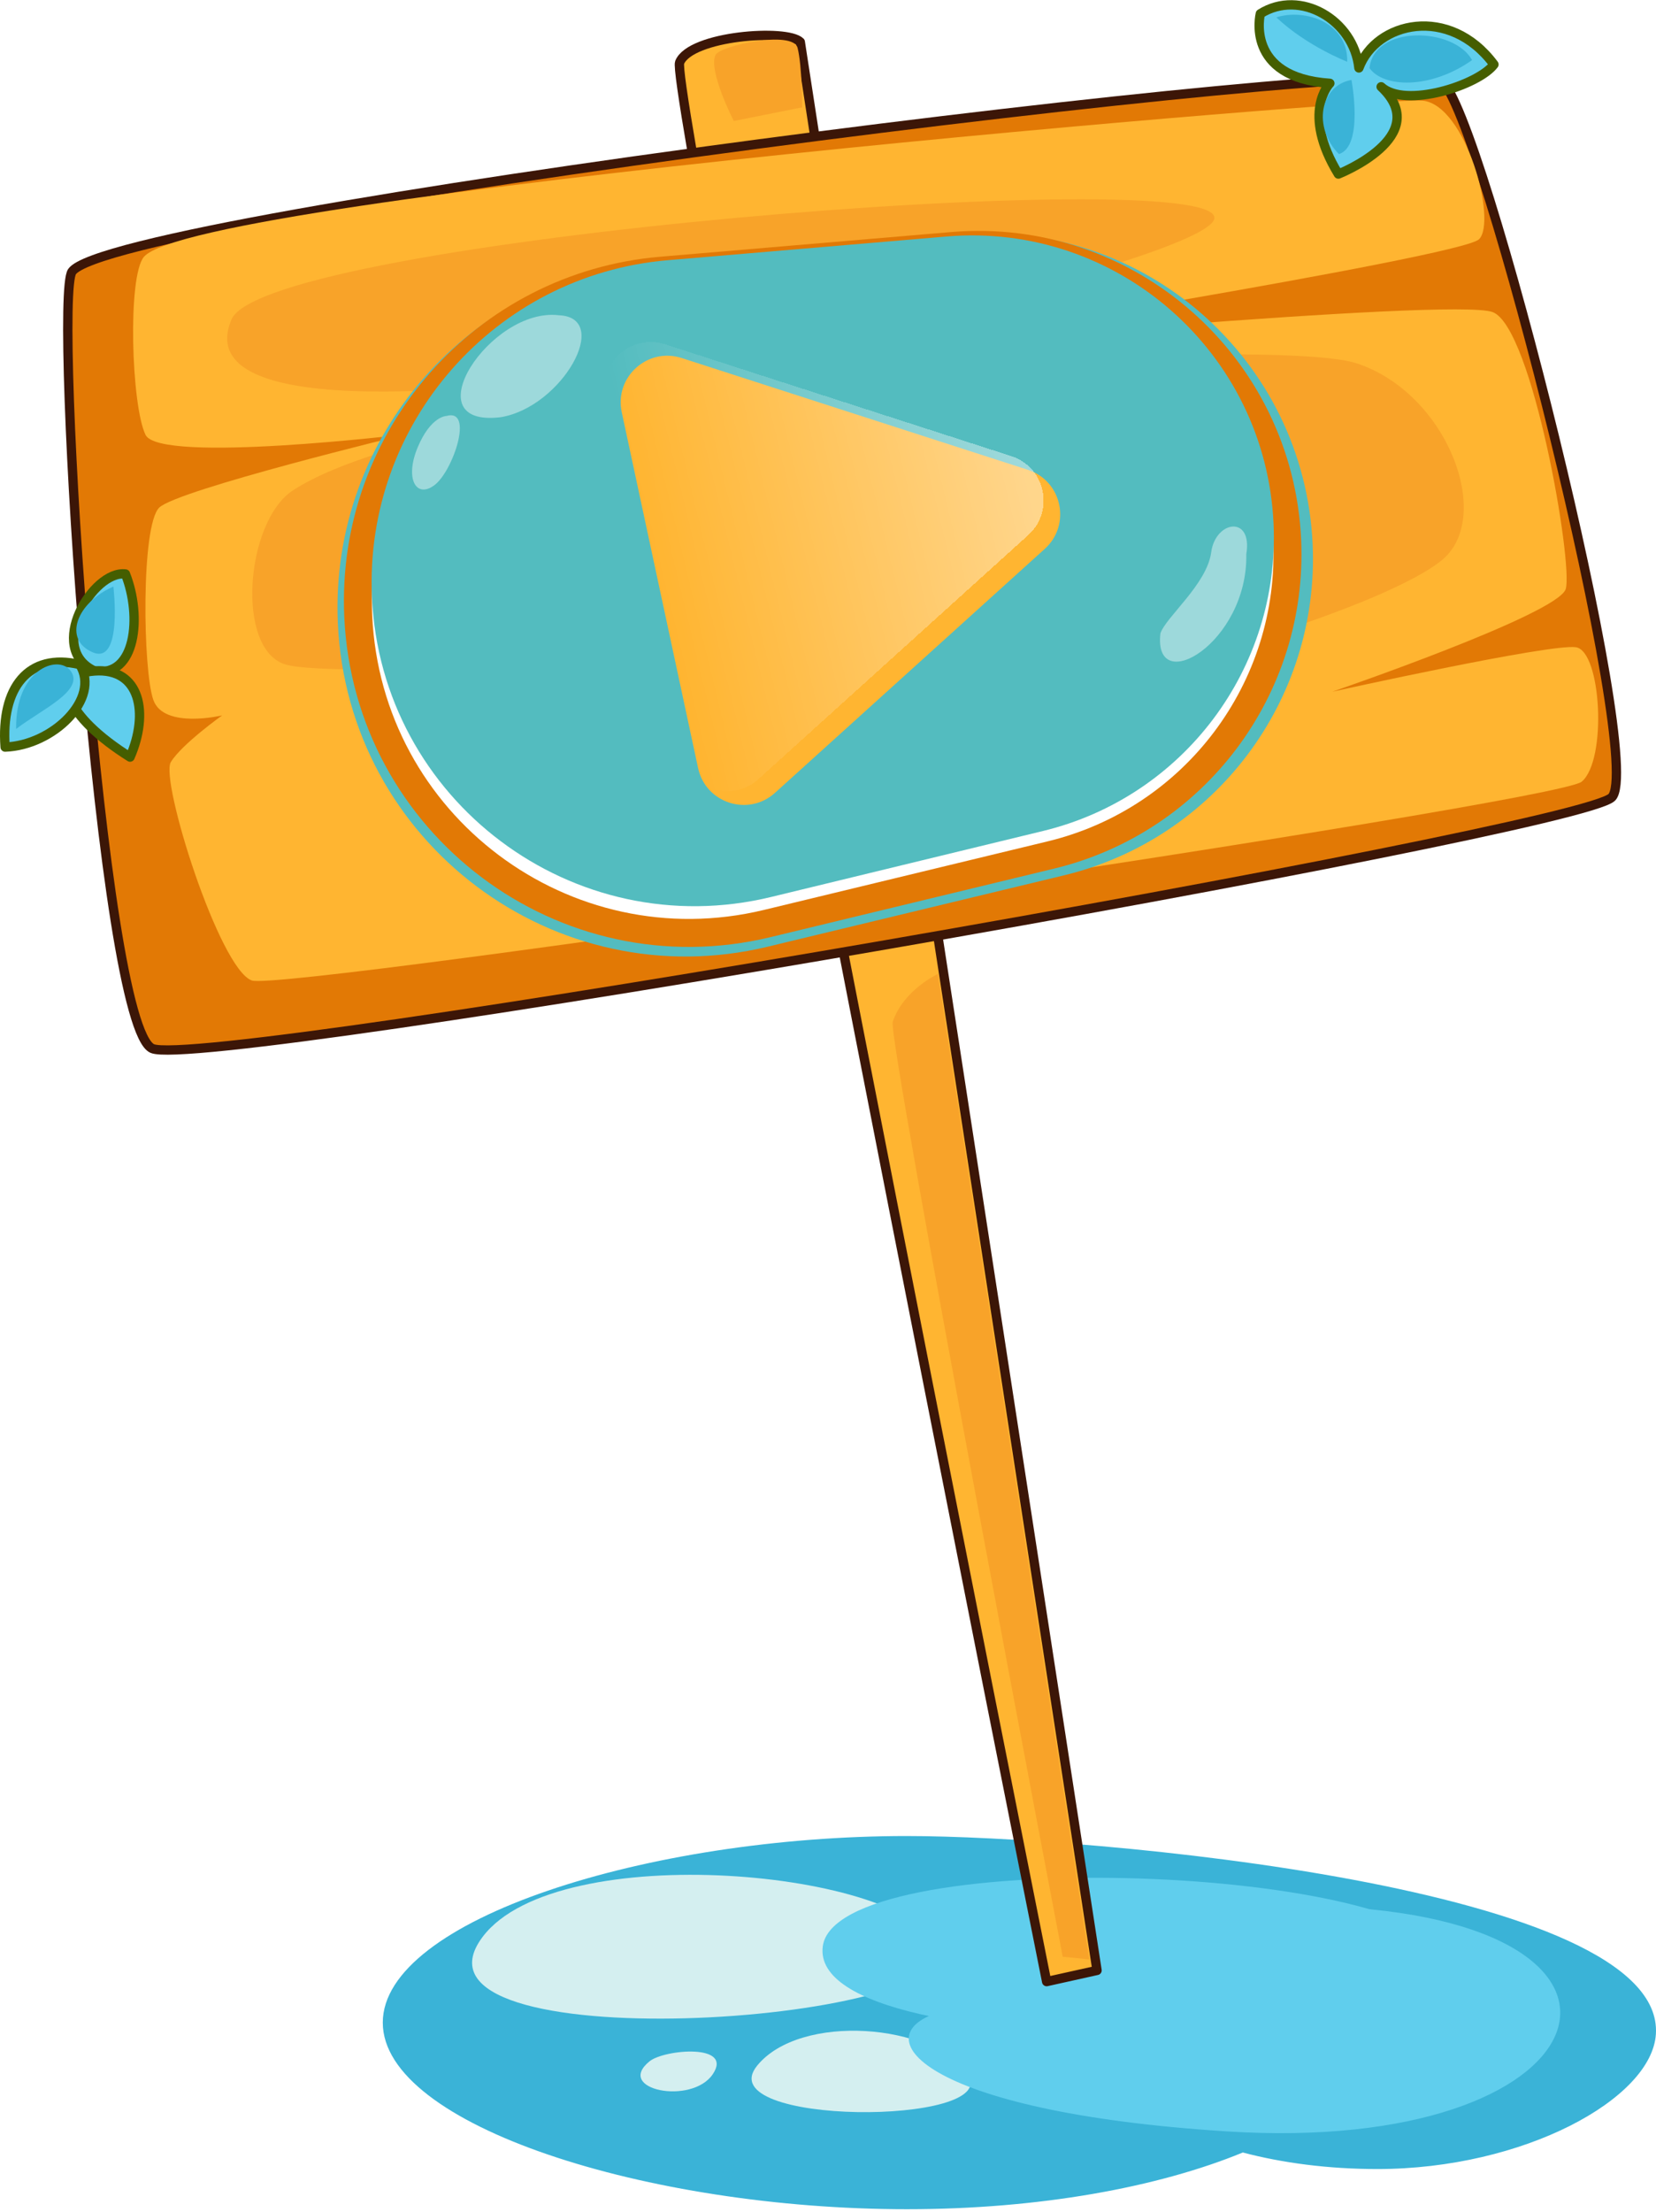 <svg width="355" height="474" viewBox="0 0 355 474" fill="none" xmlns="http://www.w3.org/2000/svg">
<path d="M194.432 393.43C139.017 393.43 82.057 411.33 82.057 433.413C82.057 455.497 139.015 473.398 194.432 473.398C222.688 473.398 248.193 468.741 266.425 461.246C274.889 463.483 284.724 464.789 295.274 464.789C326.578 464.789 354.095 449.763 354.976 435.875C356.976 404.192 233.086 393.432 194.432 393.432V393.43Z" fill="#3AB3D7"/>
<path d="M162.31 442.637C171.548 431.288 199.933 433.577 207.457 444.577C214.989 455.581 151.775 455.581 162.31 442.637Z" fill="#D4EFF0"/>
<path d="M201.901 431.033C184.601 435.794 196.792 452.508 262.972 456.724C344.059 461.889 361.658 412.762 287.22 408.633" fill="#60CEED"/>
<path d="M103.476 415.022C119.59 393.688 194.579 400.749 201.001 417.271C207.431 433.799 83.035 442.064 103.476 415.022Z" fill="#D4EFF0"/>
<path d="M139.246 441.704C142.406 439.141 157.302 437.825 152.791 444.483C148.276 451.14 131.723 447.804 139.246 441.704Z" fill="#D4EFF0"/>
<path d="M176.382 417.064C179.272 395.424 301.548 399.029 311.029 419.179C320.515 439.319 172.784 444.014 176.382 417.064Z" fill="#60CEED"/>
<path d="M171.558 8.992L235.173 422.224L224.373 424.624C224.373 424.624 143.368 19.163 145.693 13.387C148.022 7.609 168.709 6.144 171.558 8.992Z" fill="#FFB531" stroke="#3C1607" stroke-width="2" stroke-linecap="round" stroke-linejoin="round"/>
<path d="M15.448 58.198C11.361 64.045 21.633 219.785 32.639 224.679C43.645 229.574 338.187 178.193 345.52 170.854C352.859 163.509 317.582 23.49 309.025 17.376C300.468 11.251 24.011 45.962 15.448 58.198Z" fill="#E27905" stroke="#3C1607" stroke-width="2" stroke-linecap="round" stroke-linejoin="round"/>
<path d="M30.849 55.038C27.306 59.239 28.152 86.919 31.198 93.181C34.236 99.439 87.187 93.035 87.187 93.035C87.187 93.035 38.065 104.933 34.127 108.778C30.199 112.628 30.624 143.772 32.884 150.02C35.148 156.278 47.624 153.298 47.624 153.298C47.624 153.298 39.001 159.432 36.623 163.295C34.247 167.164 47.023 207.692 53.995 210.105C60.966 212.523 333.574 172.115 339.067 167.507C344.564 162.895 343.273 139.532 337.838 138.695C332.405 137.852 285.628 148.216 285.628 148.216C285.628 148.216 334.03 131.641 335.649 126.212C337.267 120.781 328.504 70.09 319.989 66.878C311.476 63.669 190.817 74.755 190.817 74.755C190.817 74.755 313.126 55.124 317.056 51.277C320.989 47.431 314.273 22.445 304.95 21.562C295.627 20.679 41.884 41.929 30.851 55.04L30.849 55.038Z" fill="#FFB531"/>
<path d="M49.616 68.468C56.944 51.133 260.338 35.002 260.338 46.675C260.338 58.347 32.509 108.941 49.616 68.468Z" fill="#F8A329"/>
<path d="M62.836 105.051C52.614 111.659 50.396 139.294 61.282 142.41C72.168 145.517 152.258 140.851 152.258 140.851C152.258 140.851 79.943 147.078 80.718 160.309C81.497 173.543 125.044 164.977 186.466 155.634C247.896 146.3 298.434 129.175 309.325 119.834C320.211 110.495 310.104 84.034 290.661 77.807C271.225 71.58 100.159 80.921 62.836 105.051Z" fill="#F8A329"/>
<path d="M107.158 182.882C115.188 170.252 249.452 150.972 265.78 158.75C282.11 166.536 96.274 200.005 107.158 182.882Z" fill="#F8A329"/>
<path d="M191.374 218.966C190.234 222.389 227.813 419.301 227.813 419.301L233.512 419.871L201.06 208.702C201.06 208.702 193.652 212.123 191.374 218.966Z" fill="#F8A329"/>
<path d="M153.401 11.746C151.734 15.081 157.307 25.933 157.307 25.933L171.965 22.999C171.965 22.999 171.965 14.192 170.985 10.282C170.01 6.368 154.376 9.789 153.399 11.748L153.401 11.746Z" fill="#F8A329"/>
<path d="M291.311 14.559C294.978 4.651 310.734 0.986 320.261 13.819C316.963 18.226 301.206 23.36 296.075 18.595C307.436 29.23 286.909 37.299 286.909 37.299C278.832 24.084 285.082 17.855 285.082 17.855C266.759 16.636 270.18 2.941 270.18 2.941C278.73 -2.443 290.211 4.288 291.311 14.559Z" fill="#60CEED" stroke="#455E00" stroke-width="2" stroke-linecap="round" stroke-linejoin="round"/>
<path d="M288.806 13.227C288.96 4.644 279.576 1.822 273.611 3.717C280.138 9.895 288.806 13.227 288.806 13.227Z" fill="#3AB3D7"/>
<path d="M289.719 17.128C282.878 18.351 281.416 27.396 287.035 33.021C292.41 31.313 289.719 17.128 289.719 17.128Z" fill="#3AB3D7"/>
<path d="M293.586 14.594C294.561 5.298 311.664 5.788 315.574 12.88C306.534 19.238 296.518 18.753 293.586 14.594Z" fill="#3AB3D7"/>
<path d="M20.272 143.78C9.841 139.005 19.889 122.14 26.89 122.992C30.504 132.046 29.132 145.308 20.272 143.78Z" fill="#60CEED" stroke="#455E00" stroke-width="2" stroke-linecap="round" stroke-linejoin="round"/>
<path d="M27.881 162.232C31.958 152.918 30.152 143.068 20.271 143.779C10.397 144.487 14.011 153.538 27.881 162.232Z" fill="#60CEED" stroke="#455E00" stroke-width="2" stroke-linecap="round" stroke-linejoin="round"/>
<path d="M17.104 142.407C6.013 139.768 0.166 147.4 1.096 160.088C11.348 159.732 21.651 149.715 17.104 142.407Z" fill="#60CEED" stroke="#455E00" stroke-width="2" stroke-linecap="round" stroke-linejoin="round"/>
<path d="M14.994 143.577C12.259 140.292 3.261 143.495 3.457 156.211C8.694 152.113 18.565 147.858 14.994 143.577Z" fill="#3AB3D7"/>
<path d="M24.304 125.692C16.355 129.148 13.449 137.079 19.902 139.792C26.352 142.505 24.304 125.692 24.304 125.692Z" fill="#3AB3D7"/>
<g filter="url(#filter0_d_1_7862)">
<g filter="url(#filter1_d_1_7862)">
<path d="M223.67 177.131L160.227 192.405C115.469 203.18 71.987 170.476 69.924 124.486C68.162 85.207 97.73 51.546 136.908 48.23L201.932 42.726C240.56 39.456 274.157 68.968 275.894 107.696C277.359 140.36 255.46 169.478 223.67 177.131Z" fill="white"/>
<path d="M223.67 177.131L160.227 192.405C115.469 203.18 71.987 170.476 69.924 124.486C68.162 85.207 97.73 51.546 136.908 48.23L201.932 42.726C240.56 39.456 274.157 68.968 275.894 107.696C277.359 140.36 255.46 169.478 223.67 177.131Z" stroke="#53BCBF" stroke-width="3"/>
</g>
<g filter="url(#filter2_d_1_7862)">
<path d="M221.275 174.212L160.48 188.897C117.033 199.392 74.799 167.652 72.796 123.001C71.087 84.889 99.773 52.227 137.787 49.003L200.107 43.717C237.619 40.536 270.248 69.193 271.935 106.802C273.357 138.501 252.118 166.762 221.275 174.212Z" fill="white"/>
<path d="M221.275 174.212L160.48 188.897C117.033 199.392 74.799 167.652 72.796 123.001C71.087 84.889 99.773 52.227 137.787 49.003L200.107 43.717C237.619 40.536 270.248 69.193 271.935 106.802C273.357 138.501 252.118 166.762 221.275 174.212Z" stroke="#E27905" stroke-width="6"/>
</g>
<path d="M219.625 173.059L161.331 187.203C118.934 197.49 77.688 166.526 75.733 122.943C74.066 85.773 102.039 53.916 139.112 50.764L198.881 45.682C235.507 42.568 267.37 70.546 269.017 107.267C270.404 138.187 249.703 165.761 219.625 173.059Z" fill="#53BCBF"/>
<path opacity="0.43" d="M115.801 62.554C101.1 60.781 84.164 86.737 103.336 84.401C116.499 82.234 127.284 63.028 115.801 62.554Z" fill="white"/>
<path opacity="0.43" d="M91.694 84.135C91.694 84.135 88.35 84.151 85.542 90.853C82.733 97.555 85.197 101.906 89.132 98.962C93.068 96.034 97.701 82.423 91.694 84.135Z" fill="white"/>
<path opacity="0.43" d="M263.174 113.738C263.523 132.834 243.173 144.592 244.759 130.732C245.897 127.246 254.732 120.206 255.643 113.359C256.555 106.511 264.574 105.346 263.174 113.738Z" fill="white"/>
<g filter="url(#filter3_d_1_7862)">
<g filter="url(#filter4_d_1_7862)">
<path d="M214.344 90.671C221.67 93.035 223.689 102.443 217.979 107.606L160.133 159.897C154.423 165.059 145.265 162.104 143.65 154.577L127.287 78.336C125.672 70.809 132.81 64.356 140.136 66.721L214.344 90.671Z" fill="#FFB531"/>
</g>
</g>
<g filter="url(#filter5_d_1_7862)">
<path d="M212.791 88.731C220.117 91.095 222.137 100.503 216.426 105.665L158.58 157.957C152.87 163.119 143.712 160.163 142.097 152.637L125.734 76.395C124.119 68.869 131.257 62.416 138.583 64.78L212.791 88.731Z" fill="url(#paint0_linear_1_7862)" fill-opacity="0.8" shape-rendering="crispEdges"/>
</g>
</g>
<defs>
<filter id="filter0_d_1_7862" x="68.349" y="40.476" width="216.114" height="163.494" filterUnits="userSpaceOnUse" color-interpolation-filters="sRGB">
<feFlood flood-opacity="0" result="BackgroundImageFix"/>
<feColorMatrix in="SourceAlpha" type="matrix" values="0 0 0 0 0 0 0 0 0 0 0 0 0 0 0 0 0 0 127 0" result="hardAlpha"/>
<feOffset dx="4" dy="5"/>
<feGaussianBlur stdDeviation="1.5"/>
<feComposite in2="hardAlpha" operator="out"/>
<feColorMatrix type="matrix" values="0 0 0 0 0.929 0 0 0 0 0.682 0 0 0 0 0.38 0 0 0 1 0"/>
<feBlend mode="normal" in2="BackgroundImageFix" result="effect1_dropShadow_1_7862"/>
<feBlend mode="normal" in="SourceGraphic" in2="effect1_dropShadow_1_7862" result="shape"/>
</filter>
<filter id="filter1_d_1_7862" x="64.349" y="40.978" width="217.114" height="162.991" filterUnits="userSpaceOnUse" color-interpolation-filters="sRGB">
<feFlood flood-opacity="0" result="BackgroundImageFix"/>
<feColorMatrix in="SourceAlpha" type="matrix" values="0 0 0 0 0 0 0 0 0 0 0 0 0 0 0 0 0 0 127 0" result="hardAlpha"/>
<feOffset dy="4"/>
<feGaussianBlur stdDeviation="2"/>
<feComposite in2="hardAlpha" operator="out"/>
<feColorMatrix type="matrix" values="0 0 0 0 0 0 0 0 0 0 0 0 0 0 0 0 0 0 0.25 0"/>
<feBlend mode="normal" in2="BackgroundImageFix" result="effect1_dropShadow_1_7862"/>
<feBlend mode="normal" in="SourceGraphic" in2="effect1_dropShadow_1_7862" result="shape"/>
</filter>
<filter id="filter2_d_1_7862" x="65.724" y="40.476" width="213.279" height="161.439" filterUnits="userSpaceOnUse" color-interpolation-filters="sRGB">
<feFlood flood-opacity="0" result="BackgroundImageFix"/>
<feColorMatrix in="SourceAlpha" type="matrix" values="0 0 0 0 0 0 0 0 0 0 0 0 0 0 0 0 0 0 127 0" result="hardAlpha"/>
<feOffset dy="4"/>
<feGaussianBlur stdDeviation="2"/>
<feComposite in2="hardAlpha" operator="out"/>
<feColorMatrix type="matrix" values="0 0 0 0 0 0 0 0 0 0 0 0 0 0 0 0 0 0 0.25 0"/>
<feBlend mode="normal" in2="BackgroundImageFix" result="effect1_dropShadow_1_7862"/>
<feBlend mode="normal" in="SourceGraphic" in2="effect1_dropShadow_1_7862" result="shape"/>
</filter>
<filter id="filter3_d_1_7862" x="127.056" y="65.225" width="98.221" height="100.262" filterUnits="userSpaceOnUse" color-interpolation-filters="sRGB">
<feFlood flood-opacity="0" result="BackgroundImageFix"/>
<feColorMatrix in="SourceAlpha" type="matrix" values="0 0 0 0 0 0 0 0 0 0 0 0 0 0 0 0 0 0 127 0" result="hardAlpha"/>
<feOffset dx="2" dy="1"/>
<feGaussianBlur stdDeviation="1"/>
<feComposite in2="hardAlpha" operator="out"/>
<feColorMatrix type="matrix" values="0 0 0 0 1 0 0 0 0 0.933 0 0 0 0 0.882 0 0 0 1 0"/>
<feBlend mode="normal" in2="BackgroundImageFix" result="effect1_dropShadow_1_7862"/>
<feBlend mode="normal" in="SourceGraphic" in2="effect1_dropShadow_1_7862" result="shape"/>
</filter>
<filter id="filter4_d_1_7862" x="123.056" y="66.225" width="102.221" height="104.262" filterUnits="userSpaceOnUse" color-interpolation-filters="sRGB">
<feFlood flood-opacity="0" result="BackgroundImageFix"/>
<feColorMatrix in="SourceAlpha" type="matrix" values="0 0 0 0 0 0 0 0 0 0 0 0 0 0 0 0 0 0 127 0" result="hardAlpha"/>
<feOffset dy="4"/>
<feGaussianBlur stdDeviation="2"/>
<feComposite in2="hardAlpha" operator="out"/>
<feColorMatrix type="matrix" values="0 0 0 0 0 0 0 0 0 0 0 0 0 0 0 0 0 0 0.25 0"/>
<feBlend mode="normal" in2="BackgroundImageFix" result="effect1_dropShadow_1_7862"/>
<feBlend mode="normal" in="SourceGraphic" in2="effect1_dropShadow_1_7862" result="shape"/>
</filter>
<filter id="filter5_d_1_7862" x="121.503" y="64.284" width="102.221" height="104.262" filterUnits="userSpaceOnUse" color-interpolation-filters="sRGB">
<feFlood flood-opacity="0" result="BackgroundImageFix"/>
<feColorMatrix in="SourceAlpha" type="matrix" values="0 0 0 0 0 0 0 0 0 0 0 0 0 0 0 0 0 0 127 0" result="hardAlpha"/>
<feOffset dy="4"/>
<feGaussianBlur stdDeviation="2"/>
<feComposite in2="hardAlpha" operator="out"/>
<feColorMatrix type="matrix" values="0 0 0 0 0 0 0 0 0 0 0 0 0 0 0 0 0 0 0.25 0"/>
<feBlend mode="normal" in2="BackgroundImageFix" result="effect1_dropShadow_1_7862"/>
<feBlend mode="normal" in="SourceGraphic" in2="effect1_dropShadow_1_7862" result="shape"/>
</filter>
<linearGradient id="paint0_linear_1_7862" x1="216.545" y1="95.099" x2="137.07" y2="114.34" gradientUnits="userSpaceOnUse">
<stop stop-color="white" stop-opacity="0.55"/>
<stop offset="1" stop-color="white" stop-opacity="0"/>
</linearGradient>
</defs>
</svg>
